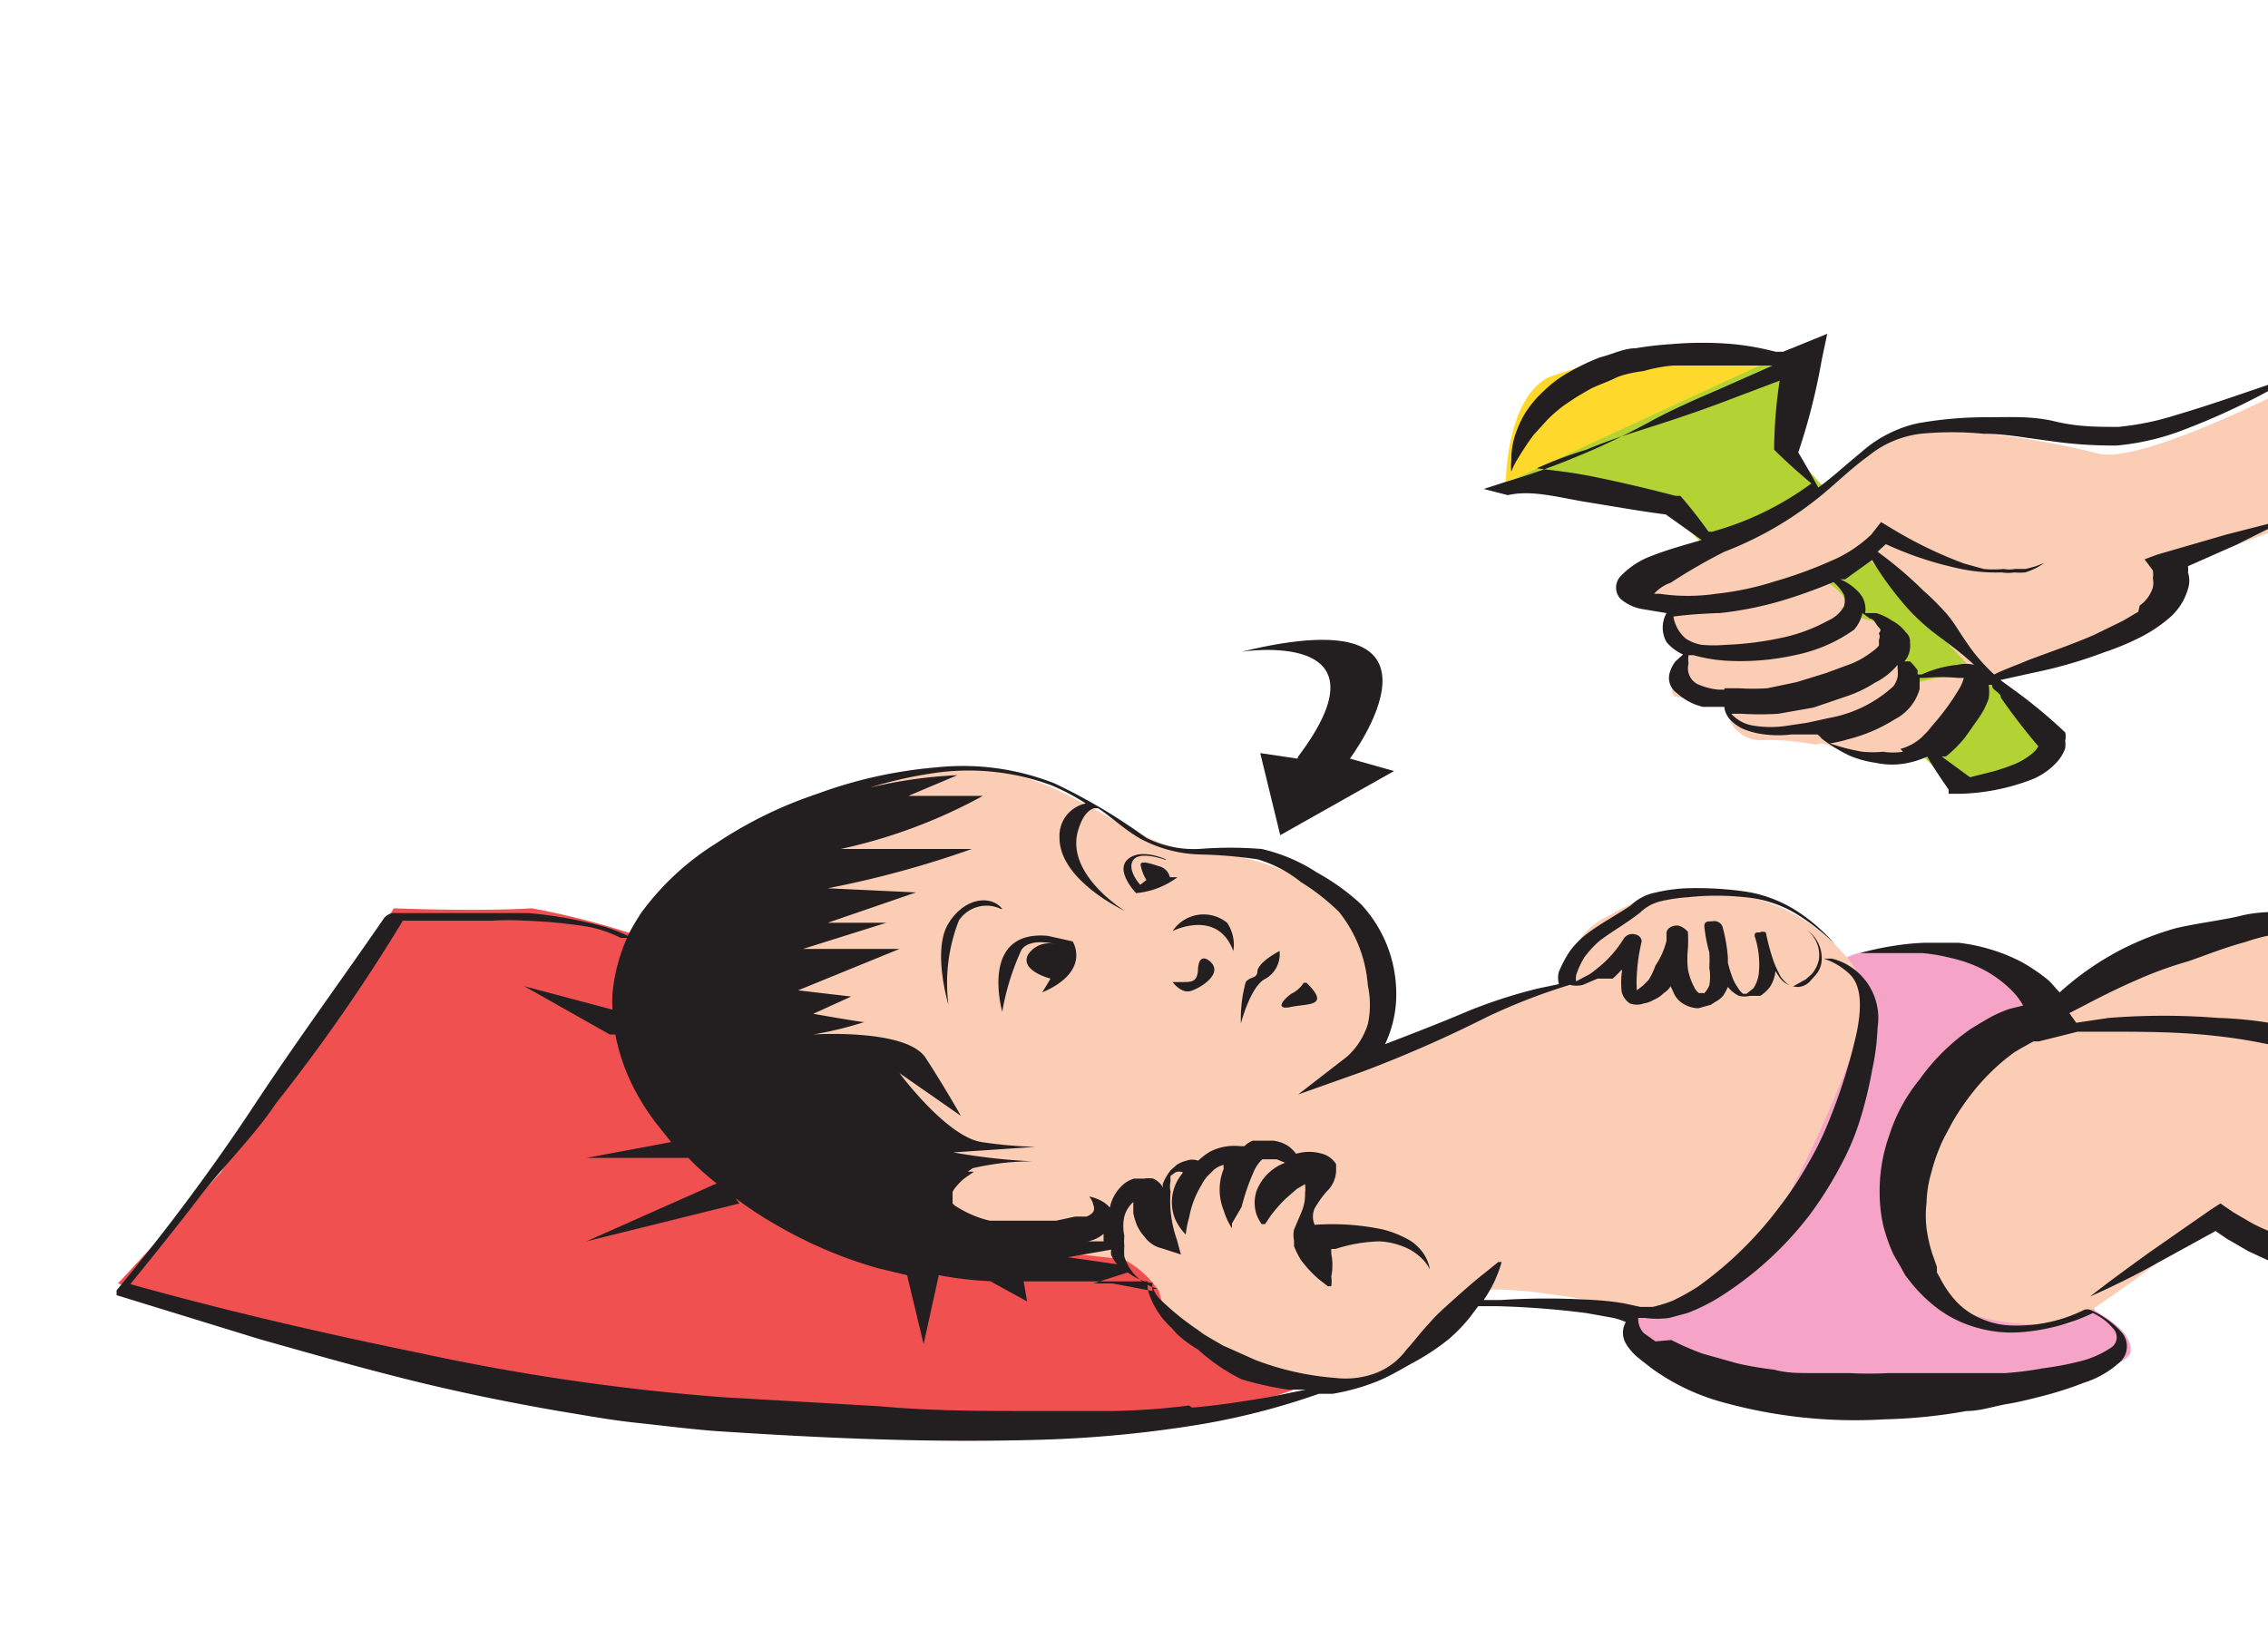 <svg id="Capa_1" data-name="Capa 1" xmlns="http://www.w3.org/2000/svg" viewBox="0 0 32.88 23.76"><defs><style>.cls-1{fill:#f05050;}.cls-2{fill:#ffd82c;}.cls-3{fill:#b3d335;}.cls-4{fill:#f5a4c7;}.cls-5{fill:#fccdb5;}.cls-6{fill:#231f20;}</style></defs><title>2-2meses</title><path class="cls-1" d="M10.71,14.17a11.51,11.51,0,0,0-3-1c-.81.05-2,0-2,0L3.2,17,1.71,18.61a53,53,0,0,0,6.71,1.65,56.82,56.82,0,0,0,7.77.33A7.14,7.14,0,0,0,19.13,20S18,14.55,10.71,14.17"/><path class="cls-2" d="M21.83,7s0-1.21.62-1.53a8,8,0,0,1,2.22-.45L26,5.19Z"/><path class="cls-3" d="M24.8,8l-.64-.63L21.83,7l4.33-2L26,6.58l3.77,4.15a6,6,0,0,0-.62.62,3.19,3.19,0,0,1-.74.13Z"/><path class="cls-4" d="M23.71,18.13a1.17,1.17,0,0,0,.52,1.59,10.34,10.34,0,0,0,4.42.55c.8-.22,2.22-.38,2.24-.68s-.43-.52-.52-.59-.09-3.65-.59-4.3-.73-.81-1.28-.87-1.5-.16-1.81.11-3,4.19-3,4.19"/><path class="cls-5" d="M26.11,7.22a6.34,6.34,0,0,1-1.82.94c-.68.11-.94.33-.64.48a1.36,1.36,0,0,0,.55.15s.07.3.15.53l.08.22s-.36.57-.09.57a2.54,2.54,0,0,1,.69.16.5.5,0,0,0,.56.46c.53,0,.66.08.78.06h0c.2-.12,1.59,1.22,2.31-1,.05-.17-1,.17-1,.11a.37.37,0,0,0-.16-.27S27.26,9,27.14,9a1.54,1.54,0,0,1-.46-.17s.23-.09-.15-.36.21-.42.27-.41S27,8,27,8l1.79,1.92s2.64-.66,2.64-1a1.84,1.84,0,0,1,.15-.7l1.7-.64v-2s-2.19,1.14-2.85,1a10.93,10.93,0,0,0-2-.32c-.85,0-.81-.06-2.3,1"/><path class="cls-5" d="M33.21,13.23v5.09L32,17.72a16.82,16.82,0,0,1-2,1.48c-.28,0-2.18.19-2.39-1.26a3.48,3.48,0,0,1,1.22-2.76l.81-.5.08-.15a10.48,10.48,0,0,1,2-1l1.46-.3"/><path class="cls-5" d="M16.29,18.26s-2-.21-2.88-.38A8.46,8.46,0,0,1,10,15.46c-.48-.77.86-3,1.74-3.68a3.58,3.58,0,0,1,3.07-.52c.95.26,1.87,1.14,2.69,1.09a3.91,3.91,0,0,1,2.41,1.14A1.34,1.34,0,0,1,20,14.8a1.35,1.35,0,0,1-.3.6l3-1.13a1.06,1.06,0,0,1,.64-1,2.4,2.4,0,0,1,1.76-.31,2.59,2.59,0,0,1,1.6.84,1.1,1.1,0,0,1,.32,1,17.89,17.89,0,0,1-1.51,3.28A3.67,3.67,0,0,1,24,19c-.33,0-2.36-.48-2.7-.23s-1,1.09-1.44,1.2a3.28,3.28,0,0,1-2.34-.39c-.73-.53-.67-.74-.72-.86a1.43,1.43,0,0,0-.49-.45"/><path class="cls-6" d="M33.21,18l-.29-.14a2.09,2.09,0,0,1-.3-.14l-.24-.14-.19-.13-.14.09-.89.62c-.29.21-.58.42-.86.64.36-.16.7-.33,1-.5l.82-.45.16.11.31.18.58.27Z"/><path class="cls-6" d="M17.24,20.38h0a10.36,10.36,0,0,1-1.11.08c-.38,0-.75,0-1.13,0-.75,0-1.5,0-2.26-.07l-2.26-.13a32.25,32.25,0,0,1-4.39-.64c-1.42-.29-2.84-.62-4.2-1,.34-.42.68-.84,1-1.26S3.68,16.48,4,16a25.67,25.67,0,0,0,1.84-2.65h1.3a3.77,3.77,0,0,1,.47,0,7.32,7.32,0,0,1,.93.09A1.86,1.86,0,0,1,9,13.6l.09,0a2.56,2.56,0,0,0-.21.8,1.93,1.93,0,0,0,0,.24L7.6,14.3,8.84,15,8.92,15a2.94,2.94,0,0,0,.25.74,3.41,3.41,0,0,0,.36.57l.2.25-1.23.23,1.48,0,0,0a3.7,3.7,0,0,0,.41.37L8.5,18l2.22-.55-.06-.08a5.07,5.07,0,0,0,.54.36,6.42,6.42,0,0,0,1.53.66l.42.1.24,1,.22-1a5.29,5.29,0,0,0,.8.09l-.05,0,.53.29-.05-.29c.23,0,.46,0,.69,0,.57,0,1,0,1.11,0a.6.6,0,0,0,0,.12,1.17,1.17,0,0,0,.34.55l.08.09.08.07a1.88,1.88,0,0,0,.23.16A2.72,2.72,0,0,0,18,20a4.52,4.52,0,0,0,.68.15h.25l-.54.11c-.37.06-.73.12-1.11.15M16,17.89h0s0,0,0,0v0A1,1,0,0,0,16,18l0,0-.29,0,.06,0A.49.49,0,0,0,16,17.89Zm.25.45h0l-.77-.11.63-.11a.2.2,0,0,0,0,.08A.71.71,0,0,0,16.2,18.34Zm.46.26h0a.35.35,0,0,0,0,.12l-.58-.11.18,0v0l-.39,0h-.07l.5-.16A.85.85,0,0,0,16.66,18.6ZM18.89,17h0a.05.05,0,0,1,0,0Zm0,0h0v0h0S18.88,17,18.89,17Zm14.32-3.78c-.25,0-.49,0-.73.06s-.65.11-.94.18a4.27,4.27,0,0,0-.77.3,4.19,4.19,0,0,0-.91.63c-.06-.06-.11-.13-.18-.19a2.65,2.65,0,0,0-.37-.25,2.53,2.53,0,0,0-.44-.18,2.56,2.56,0,0,0-.48-.1l-.25,0H27.9a3.71,3.71,0,0,0-.48.05,3.63,3.63,0,0,0-.45.1l0,0,.45,0c.15,0,.3,0,.45,0a2.7,2.7,0,0,1,.41.07,2,2,0,0,1,.37.12,1.67,1.67,0,0,1,.56.4,1,1,0,0,1,.12.17l-.2.05a1.8,1.8,0,0,0-.31.14l-.12.07-.13.08a3,3,0,0,0-.74.73,2.47,2.47,0,0,0-.44.81,2.42,2.42,0,0,0-.14.86,2.2,2.2,0,0,0,.05.44,2.45,2.45,0,0,0,.15.43l.11.19.06.11.07.09a2.16,2.16,0,0,0,.37.37,1.67,1.67,0,0,0,.53.28,1.82,1.82,0,0,0,.66.09,2.92,2.92,0,0,0,1.09-.28.8.8,0,0,1,.3.23.18.18,0,0,1-.05.28,1.39,1.39,0,0,1-.44.19,4.51,4.51,0,0,1-.53.1,4.86,4.86,0,0,1-.55.07l-.57,0c-.19,0-.38,0-.57,0s-.37,0-.56,0a5,5,0,0,1-.55,0c-.19,0-.37,0-.56,0s-.36,0-.54-.05a4.89,4.89,0,0,1-.53-.09l-.5-.14a3.76,3.76,0,0,1-.46-.2L24,19.45l-.17-.12a.3.3,0,0,1-.08-.22l.1,0a1.27,1.27,0,0,0,.35,0l.26-.07a2.69,2.69,0,0,0,.45-.22,5,5,0,0,0,1.33-1.21,5.39,5.39,0,0,0,.44-.7,3.67,3.67,0,0,0,.3-.72,5.89,5.89,0,0,0,.16-.67,3.51,3.51,0,0,0,.08-.62.89.89,0,0,0-.66-1l-.12,0a1,1,0,0,1,.37.22c.18.17.18.48.11.84a8,8,0,0,1-.38,1.23,4.51,4.51,0,0,1-.32.67,5.21,5.21,0,0,1-.43.65,5.36,5.36,0,0,1-1.18,1.15,3.24,3.24,0,0,1-.36.2,2,2,0,0,1-.29.09l-.11,0h0l-.07,0-.23-.05a3.87,3.87,0,0,0-.45-.05,10.63,10.63,0,0,0-1.34,0l-.25,0a1.83,1.83,0,0,0,.26-.55l-.05,0-.21.17c-.13.1-.31.26-.51.44s-.2.19-.31.31-.19.23-.3.35a1,1,0,0,1-.42.33,1.24,1.24,0,0,1-.61.08,4.11,4.11,0,0,1-1.16-.26l-.47-.21-.19-.11-.1-.06-.08-.06a3.87,3.87,0,0,1-.51-.41.45.45,0,0,1-.13-.18l.07,0a.7.7,0,0,1-.49-.47.83.83,0,0,1,0-.15.76.76,0,0,1,0-.15.66.66,0,0,1,0-.28.42.42,0,0,1,.13-.21h0l0,.16a1.09,1.09,0,0,0,.05.17.62.62,0,0,0,.11.17.43.43,0,0,0,.25.17l.28.09-.06-.22a1.67,1.67,0,0,1-.09-.69.33.33,0,0,1,0-.15.56.56,0,0,1,0-.08l.07-.05a.14.14,0,0,1,.11,0l-.05.07a.65.65,0,0,0-.07.59.74.74,0,0,0,.16.24,1.51,1.51,0,0,1,.05-.25,1.37,1.37,0,0,1,.18-.47.62.62,0,0,1,.08-.12l.1-.1a.37.37,0,0,1,.14-.07.21.21,0,0,0,0,.06.8.8,0,0,0,0,.6,1,1,0,0,0,.12.26l0-.07L18,17.5a3.23,3.23,0,0,1,.18-.52.52.52,0,0,1,.12-.17h0l0,0,.05,0h.16l.12.05a.71.71,0,0,0-.41.4.54.54,0,0,0,0,.36.73.73,0,0,0,.07.13h.05l.08-.12a2.18,2.18,0,0,1,.22-.25l.16-.14.12-.07a.53.53,0,0,1,0,.13.65.65,0,0,1-.05.27l-.11.26a.41.41,0,0,0,0,.16V18l0,.07a1.24,1.24,0,0,0,.1.2,1.81,1.81,0,0,0,.26.28l.13.1h.05a.49.49,0,0,0,0-.14.84.84,0,0,0,0-.33l0-.07h.06A2.24,2.24,0,0,1,20,18a1.07,1.07,0,0,1,.33.07.76.76,0,0,1,.24.14.57.57,0,0,1,.16.2.6.6,0,0,0-.09-.23.68.68,0,0,0-.21-.2,1.58,1.58,0,0,0-.37-.15,3.53,3.53,0,0,0-1-.07l0,0a.29.29,0,0,1,0-.24,1.54,1.54,0,0,1,.17-.24.43.43,0,0,0,.14-.3v-.1a.35.35,0,0,0-.2-.15.66.66,0,0,0-.38,0,.57.57,0,0,0-.11-.11.51.51,0,0,0-.22-.08h-.16l-.14,0a.36.36,0,0,0-.12.08h-.06a.77.77,0,0,0-.44.08,1.09,1.09,0,0,0-.17.13v0s0,0,0,0a.25.25,0,0,0-.17,0,.45.45,0,0,0-.14.06l-.09.08a.77.77,0,0,0-.11.19.13.13,0,0,0,0,.06.3.3,0,0,0-.14-.13.47.47,0,0,0-.14,0l-.14,0a.42.42,0,0,0-.15.08.61.61,0,0,0-.2.34h0a.44.44,0,0,0-.11-.09.6.6,0,0,0-.19-.07l0,0a.27.27,0,0,1,.06.12.12.12,0,0,1,0,.1.2.2,0,0,1-.1.07l0,0-.06,0-.1,0-.28.06c-.11,0-.23,0-.35,0l-.39,0h-.22a1.54,1.54,0,0,1-.46-.19.28.28,0,0,1-.08-.06h0l0-.06h0v0h0v0c0-.05,0-.07,0-.1s.1-.15.18-.21l.13-.09v0h-.09l.07-.05a3.74,3.74,0,0,1,.88-.1,9,9,0,0,1-1.16-.13l1.19-.08a6.42,6.42,0,0,1-.78-.07c-.51-.08-1.19-1-1.19-1l.89.62s-.23-.41-.51-.84S11.79,15,11.79,15a5.36,5.36,0,0,0,.74-.18c-.06,0-.74-.12-.74-.12l.55-.25-.77-.09,1.47-.6h-1.4l1.21-.38H12l1.28-.44L12,12.88a14.44,14.44,0,0,0,2.09-.57H12.19a7.66,7.66,0,0,0,2.06-.77l-1.08,0,.71-.3a6.81,6.81,0,0,0-1.27.18,6.08,6.08,0,0,1,1-.22,3.46,3.46,0,0,1,1.64.19,3.24,3.24,0,0,1,.49.26.48.48,0,0,0-.38.5c0,.62.95,1.06.95,1.06s-.87-.53-.68-1.17c.06-.2.14-.29.23-.32l.06,0c.21.14.37.3.61.44a1.94,1.94,0,0,0,.87.23,6.61,6.61,0,0,1,.83.07,1.82,1.82,0,0,1,.63.33,3.19,3.19,0,0,1,.55.43,1.93,1.93,0,0,1,.42,1.07,1.32,1.32,0,0,1,0,.56,1.06,1.06,0,0,1-.3.47l-.71.55.93-.33a18.44,18.44,0,0,0,1.8-.79,8.69,8.69,0,0,1,1.21-.47l0,0a.36.36,0,0,0,.19,0l.21-.09.07,0,.15,0v0h0a1.59,1.59,0,0,0,.13-.13.07.07,0,0,1,0,.05,1.23,1.23,0,0,0,0,.27.28.28,0,0,0,.12.17.29.29,0,0,0,.2,0,.38.38,0,0,0,.14-.05.44.44,0,0,0,.15-.1.31.31,0,0,0,.1-.1l.05.11a.35.35,0,0,0,.16.16.43.43,0,0,0,.19.05l.18-.05.08-.05a.39.39,0,0,0,.1-.08.83.83,0,0,0,.07-.13v0a.45.45,0,0,0,.16.13.35.35,0,0,0,.16,0l.15,0a.57.57,0,0,0,.14-.13.53.53,0,0,0,.08-.23l.05.08a.33.33,0,0,0,.29.15.26.26,0,0,0,.15-.07l.09-.1a.35.35,0,0,0,.09-.23.49.49,0,0,0-.21-.42.46.46,0,0,1,.17.42.5.5,0,0,1-.1.21l-.09.08L26,14.3c-.07,0-.13-.07-.18-.13a2,2,0,0,1-.1-.21,3.17,3.17,0,0,1-.12-.44h0a.11.11,0,0,0-.09,0c-.05,0-.08,0-.07.06h0a1.3,1.3,0,0,1,.06.51.49.49,0,0,1-.08.24l-.1.08h-.05a.29.29,0,0,1-.07-.08.75.75,0,0,1-.07-.12,1.83,1.83,0,0,1-.08-.25s0-.05,0-.07a2.33,2.33,0,0,0-.08-.46.13.13,0,0,0-.15-.07c-.07,0-.12,0-.11.09a2.29,2.29,0,0,0,.07.36,1.55,1.55,0,0,1,0,.22.75.75,0,0,1,0,.26.41.41,0,0,1-.07.11l0,0-.08,0s0,0,0,0h0a.23.23,0,0,1-.07-.09.88.88,0,0,1-.09-.26,1.36,1.36,0,0,1,0-.29,2.09,2.09,0,0,0,0-.25v0h0v0s-.08-.09-.16-.09-.15.05-.15.11,0,.07,0,.11A1.1,1.1,0,0,1,24,14a1,1,0,0,1-.1.21l-.08.08-.09.07,0,0a1.69,1.69,0,0,1,0-.23,2.65,2.65,0,0,1,.07-.48s0-.08-.09-.1a.15.15,0,0,0-.17.06,1.64,1.64,0,0,1-.42.46.55.55,0,0,1-.14.09l-.13.07a.28.28,0,0,1,0-.09,1.19,1.19,0,0,1,.12-.26,1.51,1.51,0,0,1,.21-.23c.18-.14.4-.26.6-.42a.64.64,0,0,1,.29-.16,2.4,2.4,0,0,1,.4-.06,3.86,3.86,0,0,1,.83,0,1.75,1.75,0,0,1,.74.24,3.11,3.11,0,0,1,.56.44,2.59,2.59,0,0,0-.52-.46,1.92,1.92,0,0,0-.76-.3,5,5,0,0,0-.87-.05,2.32,2.32,0,0,0-.44.06.72.72,0,0,0-.37.19c-.19.13-.42.25-.62.4a1.28,1.28,0,0,0-.26.26,1.73,1.73,0,0,0-.16.3.34.34,0,0,0,0,.18v0l-.29.06a7.35,7.35,0,0,0-1,.32c-.4.17-.81.33-1.23.49a1.68,1.68,0,0,0,.16-.81,1.9,1.9,0,0,0-.51-1.22,3.25,3.25,0,0,0-.64-.46,2.47,2.47,0,0,0-.8-.34,5.79,5.79,0,0,0-.91,0,1.55,1.55,0,0,1-.76-.16,8.34,8.34,0,0,0-1.33-.79,3.62,3.62,0,0,0-1.74-.23,6.5,6.5,0,0,0-1.7.38,6.09,6.09,0,0,0-1.47.72,3.89,3.89,0,0,0-1.08,1,3.79,3.79,0,0,0-.2.34l0,0a2.09,2.09,0,0,0-.44-.16,6.1,6.1,0,0,0-1-.17l-.48,0H5.75a.2.2,0,0,0-.18.07h0c-.62.9-1.28,1.8-1.88,2.71s-1.27,1.81-2,2.69h0s0,.06,0,.07l2.08.64c.71.2,1.41.4,2.13.58s1.45.33,2.2.46c.37.06.74.13,1.12.17s.76.09,1.15.12c1.52.1,3,.17,4.58.13a17.4,17.4,0,0,0,2.29-.2,10.34,10.34,0,0,0,1.88-.47h.2a3.11,3.11,0,0,0,.67-.19c.21-.09.38-.2.55-.29a3.35,3.35,0,0,0,.46-.31,2.3,2.3,0,0,0,.31-.32l.12-.16h.28a12.61,12.61,0,0,1,1.29.1l.39.07a1,1,0,0,1,.18.06h0a.31.31,0,0,0,0,.31.79.79,0,0,0,.17.2l.19.15a3.17,3.17,0,0,0,1,.49,7.17,7.17,0,0,0,2.4.26,7.61,7.61,0,0,0,1.18-.12c.2,0,.4-.07.58-.1s.38-.08.57-.13a5.05,5.05,0,0,0,.55-.18,1.37,1.37,0,0,0,.5-.28.31.31,0,0,0,.05-.45,1.32,1.32,0,0,0-.44-.32.13.13,0,0,0-.12,0h0a2.18,2.18,0,0,1-1,.22,1.17,1.17,0,0,1-.48-.1,1.05,1.05,0,0,1-.36-.25,1.5,1.5,0,0,1-.23-.33l-.05-.09,0-.08-.07-.2a2.09,2.09,0,0,1-.08-.36,1.53,1.53,0,0,1,0-.37A1.67,1.67,0,0,1,28,17a2.53,2.53,0,0,1,.12-.36c.05-.13.12-.24.18-.36a3.5,3.5,0,0,1,.23-.35,3.1,3.1,0,0,1,.59-.61l.08-.06.1-.06.18-.1.13,0s0,0-.05,0l.56-.14.47,0c.45,0,1,0,1.52.06a7.58,7.58,0,0,1,.81.13l.29.07v-.36l-.15,0a5.63,5.63,0,0,0-.9-.1,10.07,10.07,0,0,0-1.59,0l-.47.07,0,0-.1-.14,0,0c.24-.12.58-.31,1-.49a5.46,5.46,0,0,1,.72-.26c.26-.09.53-.2.83-.28a2.68,2.68,0,0,1,.65-.14Z"/><path class="cls-6" d="M17.88,13.79a.57.57,0,0,0-.09-.41.54.54,0,0,0-.79.12s.65-.33.88.29"/><path class="cls-6" d="M17.37,14c0,.22-.06.24-.21.24s-.16,0-.16,0,.12.17.26.13.5-.26.27-.44c0,0-.14-.12-.16.1"/><path class="cls-6" d="M18.23,14.07c0,.13-.1.08-.17.17a2,2,0,0,0-.07.6s.14-.55.36-.65a.41.41,0,0,0,.2-.4s-.28.14-.32.28"/><path class="cls-6" d="M18.9,14.25a.44.44,0,0,1-.18.16c-.14.1-.23.24,0,.19s.58,0,.22-.35"/><path class="cls-6" d="M15.55,13.65l-.36-.08c-1-.09-.66,1.1-.66,1.1a3.6,3.6,0,0,1,.28-.9c.13-.18.49-.08.49-.08a.36.36,0,0,0-.4.16c-.11.23.33.34.33.34l-.12.2c.72-.31.44-.74.44-.74"/><path class="cls-6" d="M16.9,12.46s-.36-.17-.55,0,.12.49.12.49a1.17,1.17,0,0,0,.6-.23l-.11,0a.21.21,0,0,0-.16-.16c-.15-.05-.29-.09-.26,0a.6.6,0,0,0,.08.2l-.09.07s-.2-.22-.1-.36.47,0,.47,0"/><path class="cls-6" d="M14.53,13.18c-.15-.2-.54-.18-.78.21s0,1.18,0,1.18a2.49,2.49,0,0,1,.15-1.22.48.48,0,0,1,.61-.17"/><path class="cls-6" d="M14.69,17h0"/><path class="cls-6" d="M23,6.52h0c.35-.15.72-.26,1.09-.38s.74-.25,1.1-.39l.61-.23a7,7,0,0,0-.08,1v0l0,0c.17.17.35.33.54.49a4.39,4.39,0,0,1-1.44.7h-.05c-.13-.18-.26-.35-.41-.52l0,0-.07,0c-.38-.1-.76-.19-1.15-.27s-.57-.09-.86-.13A5.83,5.83,0,0,1,23,6.52m1.93,2.37h0a5.11,5.11,0,0,0,1-.21c.22-.07.44-.15.65-.24a.65.65,0,0,1,.15.18.28.28,0,0,1,0,.18A.5.5,0,0,1,26.5,9a2.43,2.43,0,0,1-.68.25,4.6,4.6,0,0,1-.8.1,2,2,0,0,1-.35,0,.61.61,0,0,1-.23-.09.53.53,0,0,1-.18-.32h0C24.48,8.91,24.68,8.9,24.89,8.89Zm2.21-.77h0a4.56,4.56,0,0,0,.42.59,2.79,2.79,0,0,0,.34.35c.12.11.27.21.41.32a3.88,3.88,0,0,1,.31.26h0a.52.52,0,0,0-.24,0,1.61,1.61,0,0,0-.52.14l-.06,0s0,0,0-.06a.75.75,0,0,0-.11-.13l-.08,0a.35.35,0,0,0,.08-.27.17.17,0,0,0-.06-.15A.57.57,0,0,0,27.43,9a.8.8,0,0,0-.23-.11l-.16,0v0a.36.36,0,0,0-.11-.32.79.79,0,0,0-.25-.17l.07,0Zm1.87,2h0a8.73,8.73,0,0,0,.54.7s0,0,0,0,0,0,0,0a.28.28,0,0,1-.07.09,1,1,0,0,1-.25.16,2.86,2.86,0,0,1-.35.12l-.32.08-.41-.3.06,0a1.84,1.84,0,0,0,.28-.28l.19-.27a1.14,1.14,0,0,0,.15-.29.64.64,0,0,0,0-.2h.05C28.88,10,28.93,10,29,10.08Zm-1.42.78h0a.92.92,0,0,1-.29,0,1.53,1.53,0,0,1-.3,0,2.88,2.88,0,0,1-.47-.12h0a2,2,0,0,0,.26-.06,2.33,2.33,0,0,0,.68-.29.71.71,0,0,0,.36-.44V9.83h.07a2.6,2.6,0,0,1,.49,0l.08,0s0,0,0,0a.62.62,0,0,1-.08.18,3.41,3.41,0,0,1-.35.48l-.1.12-.09.09A.76.76,0,0,1,27.55,10.86Zm-1.66-.38h0a1.56,1.56,0,0,1-.52,0,.53.53,0,0,1-.31-.17h.15a4.45,4.45,0,0,0,.53,0l.51-.09.47-.16a1.81,1.81,0,0,0,.42-.2,1,1,0,0,0,.33-.26l0,0,0,.05a.53.53,0,0,1,0,.13.38.38,0,0,1-.06.13,1.86,1.86,0,0,1-.93.46l-.32.07ZM25,10h0l-.09,0a1,1,0,0,1-.3-.08.26.26,0,0,1-.13-.3.34.34,0,0,1,0-.12l.07,0a2.31,2.31,0,0,0,.47.08,3.64,3.64,0,0,0,1-.08,2.23,2.23,0,0,0,.86-.37A.53.53,0,0,0,27,8.89l.11.08c.06,0,.08.08.13.13s0,.06,0,.09a.08.08,0,0,1,0,.08s0,.06,0,.09a.45.45,0,0,1-.1.09,1.31,1.31,0,0,1-.29.17l-.38.14-.42.13-.43.09a3.5,3.5,0,0,1-.41,0H25ZM23,7.28c.38.06.76.13,1.15.18l.52.37c-.24.07-.5.14-.75.24a1.17,1.17,0,0,0-.43.29.24.24,0,0,0,0,.32.64.64,0,0,0,.31.15l.36.06h0a.43.43,0,0,0,0,.42.66.66,0,0,0,.24.18l-.11.1a.48.48,0,0,0-.09.19.27.27,0,0,0,.11.27.86.86,0,0,0,.38.2l.11,0H25v0c0,.08.06.21.25.31a1.13,1.13,0,0,0,.34.09,1.59,1.59,0,0,0,.38,0l.38,0h0a.34.34,0,0,1,.06.06,2.36,2.36,0,0,0,.41.25,1.51,1.51,0,0,0,.37.1,1.11,1.11,0,0,0,.48,0,1.22,1.22,0,0,0,.27-.09c.09.16.2.32.31.48l0,.06h.16a3.1,3.1,0,0,0,1-.19,1,1,0,0,0,.41-.27.59.59,0,0,0,.12-.2.43.43,0,0,0,0-.11.26.26,0,0,0,0-.12v0l0,0a7.4,7.4,0,0,0-.79-.65L29,9.86l.5-.11a6.55,6.55,0,0,0,1-.29,3.83,3.83,0,0,0,.49-.2,2.15,2.15,0,0,0,.46-.3.87.87,0,0,0,.27-.42.39.39,0,0,0,0-.24.36.36,0,0,0,0-.09l.7-.31.76-.38v0l-.9.23-1,.29-.19.07.12.16a.28.28,0,0,1,0,.11.33.33,0,0,1,0,.14.5.5,0,0,1-.19.26L31,8.87,30.78,9l-.43.21c-.3.13-.62.24-.94.36-.16.07-.34.13-.5.21a2.61,2.61,0,0,1-.41-.48c-.09-.13-.17-.27-.27-.39a3.85,3.85,0,0,0-.35-.35A5.76,5.76,0,0,0,27.22,8l.12-.11a5,5,0,0,0,1,.34,2.53,2.53,0,0,0,.68.07.55.55,0,0,0,.18,0,.9.9,0,0,0,.16,0,.92.92,0,0,0,.28-.14l0,0a1.31,1.31,0,0,1-.28.09h-.15a.43.43,0,0,1-.16,0,1.45,1.45,0,0,1-.29,0l-.29-.08a6.1,6.1,0,0,1-1-.48l-.2-.12-.14.18a1.94,1.94,0,0,1-.6.39,6.29,6.29,0,0,1-.8.29,4.3,4.3,0,0,1-.85.18,2.81,2.81,0,0,1-.82,0l-.08,0a.57.57,0,0,1,.24-.16A8,8,0,0,1,25,8a5.09,5.09,0,0,0,1.48-.88c.21-.18.4-.36.61-.51a1.48,1.48,0,0,1,.75-.32,4.71,4.71,0,0,1,.92,0c.31,0,.61.06.93.1a6.36,6.36,0,0,0,1,.07,3.61,3.61,0,0,0,1-.24,10.08,10.08,0,0,0,1.58-.77v0h0c-.58.19-1.15.4-1.73.57a4,4,0,0,1-.83.17c-.3,0-.59,0-.92-.08s-.65-.06-1-.06a5.55,5.55,0,0,0-1,.09,1.83,1.83,0,0,0-.81.42c-.21.17-.4.35-.62.51h0c-.09-.17-.19-.34-.29-.51a9.07,9.07,0,0,0,.34-1.34l.08-.38-.49.2-.15.06-.11,0a4,4,0,0,0-.61-.11,5.12,5.12,0,0,0-.9,0,4.88,4.88,0,0,0-.52.06c-.17,0-.34.09-.51.13a3.25,3.25,0,0,0-.46.22,1.69,1.69,0,0,0-.36.27,1.61,1.61,0,0,0-.25.29,1.46,1.46,0,0,0-.14.28,1.17,1.17,0,0,0-.08.44.81.81,0,0,0,0,.16,1,1,0,0,1,.07-.15c.06-.1.14-.23.25-.38l.2-.22a2,2,0,0,1,.27-.23l.15-.1.17-.1c.12-.07.26-.11.38-.17s.28-.09.43-.11a2.17,2.17,0,0,1,.43-.08l.43,0,.4,0c.25,0,.46,0,.61,0h0l-.79.35c-.35.15-.69.3-1,.47s-.66.34-1,.48a10.07,10.07,0,0,1-1.09.39l-.31.1.35.09C22.2,7.1,22.58,7.21,23,7.28Z"/><path class="cls-6" d="M18.81,11l-.54-.08.29,1.19,1.65-.93L19.57,11S21.35,8.63,18,9.45c0,0,2.23-.35.82,1.52"/></svg>